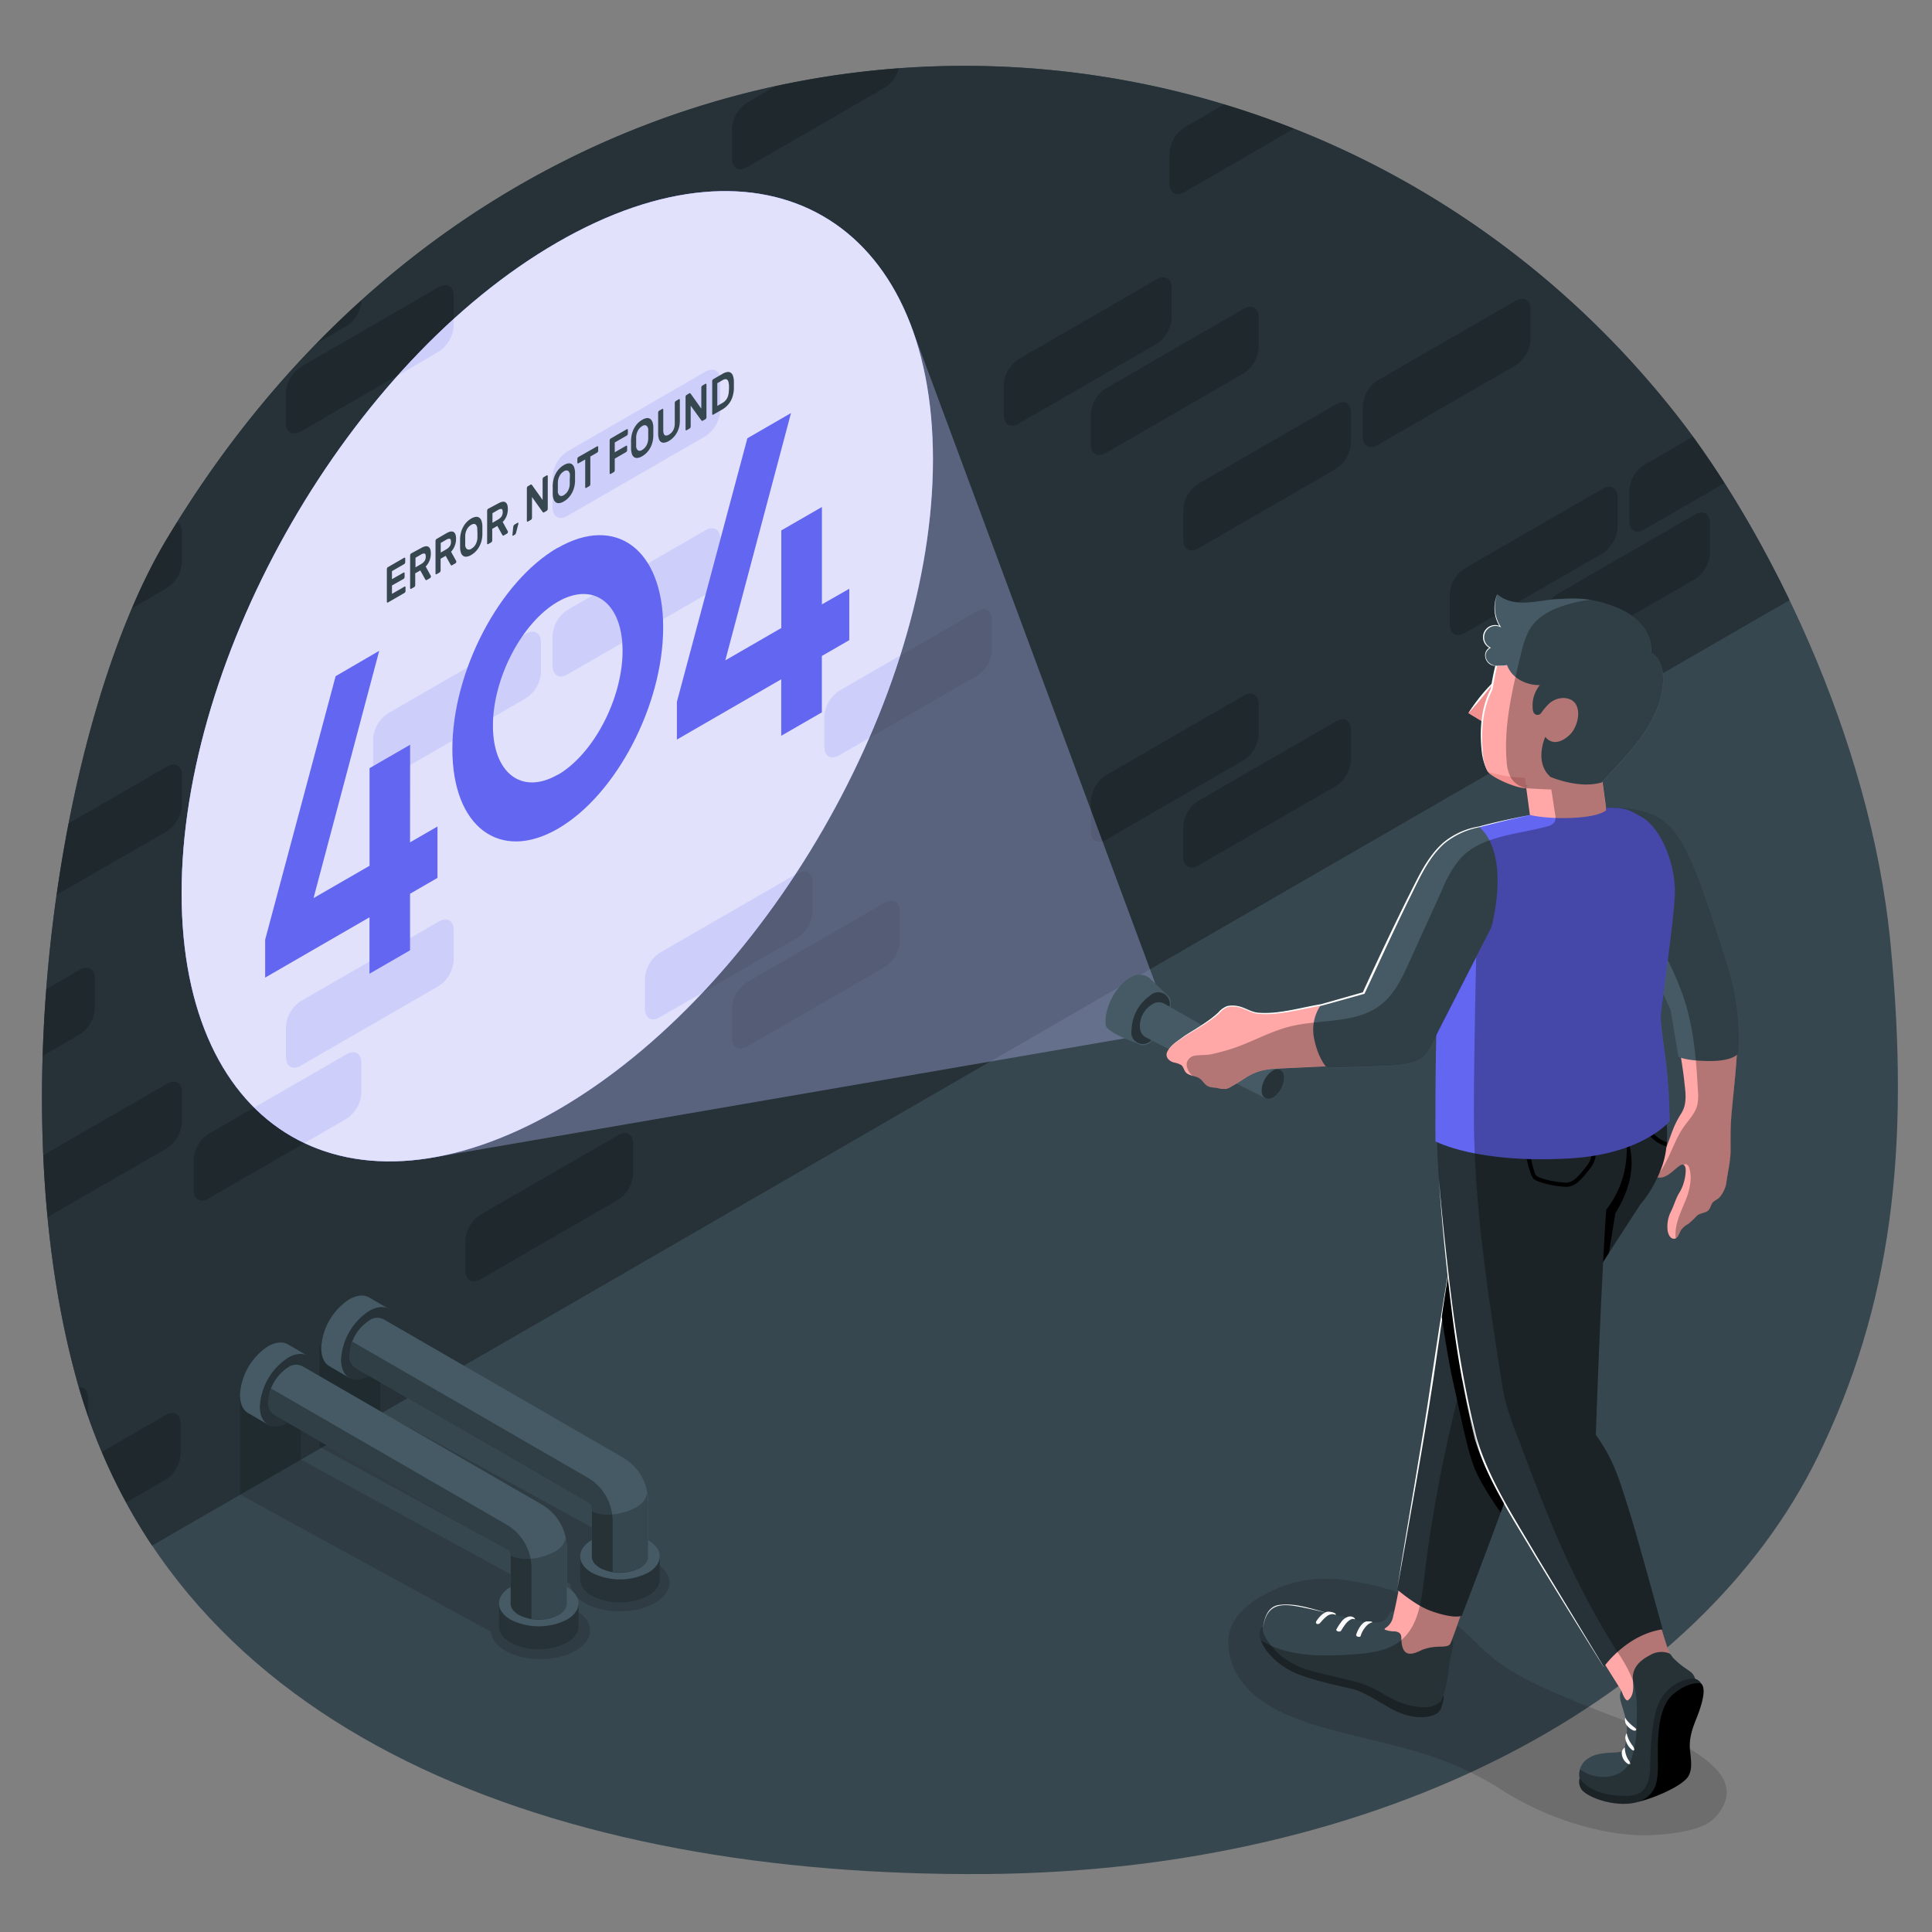 <svg xmlns="http://www.w3.org/2000/svg" viewBox="0 0 500 500"><rect x="0" y="0" width="500" height="500" fill="#808080" stroke="none"/><g id="freepik--Floor--inject-30"><g id="freepik--Background--inject-30"><path d="M489.26,244.17c-5.18-53.7-32.15-107.27-55.42-136.86C335.23-18.09,137.31-17.85,43.05,139.66,16.46,184.08-.23,282.85,19.52,355.9,44.79,449.4,144.37,485.81,255.11,485c103.47-.8,184.83-45.79,215.29-107.94C489.46,338.13,494.44,297.87,489.26,244.17Z" style="fill:#37474f"></path><path d="M43.05,139.66C16.46,184.08-.23,282.85,19.52,355.9A148.64,148.64,0,0,0,39.35,400h0l110-63.47L243,282.39h0L463.12,155.32h0c-9.16-19-19.54-35.62-29.28-48C335.23-18.09,137.31-17.85,43.05,139.66Z" style="fill:#263238"></path><g style="opacity:0.2"><path d="M43.22,215.1a8.53,8.53,0,0,0,3.86-6.68v-7.8c0-2.46-1.73-3.46-3.86-2.23L17.75,213.1c-1.17,6-2.21,12.21-3.11,18.5Z"></path><path d="M34.14,157.43l9.08-5.25a8.53,8.53,0,0,0,3.86-6.68v-7.8a2.6,2.6,0,0,0-1.27-2.55q-1.39,2.23-2.76,4.51A144.12,144.12,0,0,0,34.14,157.43Z"></path><path d="M82,88.82l7.7-4.45a8.51,8.51,0,0,0,3.85-6.66Q87.63,83,82,88.82Z"></path><path d="M47.08,290.49v-7.8c0-2.46-1.73-3.46-3.86-2.23l-32,18.5Q11.54,307,12.3,315l30.92-17.85A8.53,8.53,0,0,0,47.08,290.49Z"></path><path d="M140,174v-7.8c0-2.46-1.73-3.46-3.86-2.23l-35.7,20.61a8.52,8.52,0,0,0-3.85,6.68v7.8c0,2.46,1.72,3.46,3.85,2.23l35.7-20.61A8.53,8.53,0,0,0,140,174Z"></path><path d="M20.43,359.05c.76,2.57,1.56,5.11,2.43,7.6v-4.88C22.86,359.9,21.85,358.88,20.43,359.05Z"></path><path d="M20.68,267.68A8.52,8.52,0,0,0,24.53,261v-7.8c0-2.46-1.72-3.46-3.85-2.23L12,256q-.68,8.58-.93,17.25Z"></path><path d="M146.86,133.52l35.69-20.61a8.53,8.53,0,0,0,3.86-6.68V98.42c0-2.45-1.73-3.45-3.86-2.22l-35.69,20.61a8.53,8.53,0,0,0-3.86,6.68v7.8C143,133.75,144.73,134.75,146.86,133.52Z"></path><path d="M170.75,263.28l35.7-20.61A8.51,8.51,0,0,0,210.3,236v-7.81c0-2.46-1.72-3.45-3.85-2.22l-35.7,20.61a8.51,8.51,0,0,0-3.85,6.67v7.81C166.9,263.52,168.62,264.51,170.75,263.28Z"></path><path d="M77.87,111.65,113.56,91a8.53,8.53,0,0,0,3.86-6.68v-7.8c0-2.46-1.73-3.46-3.86-2.23L77.87,94.94A8.53,8.53,0,0,0,74,101.62v7.8C74,111.88,75.74,112.88,77.87,111.65Z"></path><path d="M143,172.32c0,2.46,1.73,3.46,3.86,2.23l35.69-20.61a8.53,8.53,0,0,0,3.86-6.68v-7.8c0-2.46-1.73-3.46-3.86-2.23l-35.69,20.61a8.53,8.53,0,0,0-3.86,6.68Z"></path><path d="M89.67,272.84,54,293.45a8.53,8.53,0,0,0-3.86,6.68v7.8c0,2.46,1.73,3.46,3.86,2.23l35.7-20.61a8.52,8.52,0,0,0,3.85-6.68v-7.8C93.52,272.61,91.8,271.61,89.67,272.84Z"></path><path d="M232.6,17.67a230.39,230.39,0,0,0-31.85,4.61l-7.45,4.3a8.53,8.53,0,0,0-3.86,6.68v7.81c0,2.46,1.73,3.45,3.86,2.22L229,22.68A8.56,8.56,0,0,0,232.6,17.67Z"></path><path d="M117.42,248.5v-7.8c0-2.46-1.73-3.46-3.86-2.23L77.87,259.08A8.53,8.53,0,0,0,74,265.76v7.8c0,2.46,1.73,3.46,3.86,2.23l35.69-20.61A8.53,8.53,0,0,0,117.42,248.5Z"></path><path d="M163.86,303.8V296c0-2.46-1.72-3.46-3.85-2.23l-35.7,20.61a8.53,8.53,0,0,0-3.86,6.68v7.8c0,2.46,1.73,3.46,3.86,2.23L160,310.48A8.52,8.52,0,0,0,163.86,303.8Z"></path><path d="M286.18,217.35l35.7-20.61a8.53,8.53,0,0,0,3.86-6.68v-7.8c0-2.46-1.73-3.46-3.86-2.23l-35.7,20.61a8.52,8.52,0,0,0-3.85,6.68v7.8C282.33,217.58,284.05,218.58,286.18,217.35Z"></path><path d="M310.08,224l35.7-20.61a8.52,8.52,0,0,0,3.85-6.68v-7.8c0-2.46-1.72-3.46-3.85-2.23l-35.7,20.61a8.53,8.53,0,0,0-3.86,6.68v7.8C306.22,224.24,308,225.24,310.08,224Z"></path><path d="M282.33,107.2V115c0,2.46,1.72,3.46,3.85,2.23l35.7-20.61a8.53,8.53,0,0,0,3.86-6.68v-7.8c0-2.46-1.73-3.46-3.86-2.23l-35.7,20.61A8.52,8.52,0,0,0,282.33,107.2Z"></path><path d="M306.54,33a8.53,8.53,0,0,0-3.86,6.68v7.81c0,2.45,1.73,3.45,3.86,2.22L334.89,33.3Q326,29.78,316.82,27Z"></path><path d="M299.33,72.31,263.64,92.92a8.53,8.53,0,0,0-3.86,6.68v7.8c0,2.46,1.73,3.46,3.86,2.23L299.33,89a8.53,8.53,0,0,0,3.86-6.68v-7.8C303.19,72.08,301.46,71.08,299.33,72.31Z"></path><path d="M349.63,106.85c0-2.46-1.72-3.46-3.85-2.23l-35.7,20.61a8.53,8.53,0,0,0-3.86,6.68v7.8c0,2.46,1.73,3.46,3.86,2.23l35.7-20.61a8.52,8.52,0,0,0,3.85-6.68Z"></path><path d="M438.66,133.16,403,153.76a8.53,8.53,0,0,0-3.86,6.68v7.81c0,2.46,1.72,3.45,3.85,2.22l35.7-20.61a8.53,8.53,0,0,0,3.86-6.68v-7.8C442.52,132.92,440.79,131.93,438.66,133.16Z"></path><path d="M438.15,113l-12.64,7.32a8.53,8.53,0,0,0-3.86,6.68v7.8c0,2.46,1.73,3.46,3.86,2.23l20.8-12Q442.22,118.6,438.15,113Z"></path><path d="M256.75,168.19v-7.8c0-2.46-1.73-3.46-3.86-2.23l-35.7,20.61a8.54,8.54,0,0,0-3.85,6.68v7.8c0,2.46,1.73,3.46,3.85,2.23l35.7-20.61A8.53,8.53,0,0,0,256.75,168.19Z"></path><path d="M392.22,77.85l-35.7,20.61a8.52,8.52,0,0,0-3.85,6.68v7.8c0,2.46,1.72,3.46,3.85,2.23l35.7-20.61a8.53,8.53,0,0,0,3.86-6.68v-7.8C396.08,77.62,394.35,76.62,392.22,77.85Z"></path><path d="M229,233.57,193.3,254.18a8.53,8.53,0,0,0-3.86,6.68v7.8c0,2.46,1.73,3.46,3.86,2.23L229,250.28a8.53,8.53,0,0,0,3.86-6.68v-7.8C232.85,233.34,231.12,232.34,229,233.57Z"></path><path d="M42.9,382.92a8.52,8.52,0,0,0,3.85-6.68v-7.8c0-2.46-1.72-3.46-3.85-2.23l-16.53,9.54a144.62,144.62,0,0,0,6.29,13.08Z"></path><path d="M375.21,153.78v7.8c0,2.46,1.73,3.46,3.86,2.23l35.69-20.61a8.53,8.53,0,0,0,3.86-6.68v-7.8c0-2.46-1.73-3.46-3.86-2.23L379.07,147.1A8.53,8.53,0,0,0,375.21,153.78Z"></path></g></g></g><g id="freepik--Shadows--inject-30"><path id="freepik--Shadow--inject-30" d="M169.49,404.33a12.86,12.86,0,0,0-1.23-.62l.15-.09-70-38.3V339.55l-15.76,9.09v25.77l64.94,35.53c.14,1.78,1.38,3.55,3.74,4.91,5,2.9,13.13,2.9,18.15,0,2.52-1.44,3.77-3.36,3.77-5.27S172,405.77,169.49,404.33Z" style="opacity:0.15"></path><path id="freepik--shadow--inject-30" d="M148.94,416.73a12,12,0,0,0-1.24-.62l.15-.09-70-38.3V352L62.11,361v25.77l64.94,35.53c.14,1.78,1.37,3.55,3.74,4.91,5,2.9,13.13,2.9,18.15,0,2.52-1.45,3.77-3.36,3.77-5.27S151.46,418.17,148.94,416.73Z" style="opacity:0.15"></path><path id="freepik--shadow--inject-30" d="M387.18,462.28a86.45,86.45,0,0,0-22.32-9.46c-10.06-2.88-22-5-30.52-8.49-11.12-4.53-16.1-11.24-16.43-18.68-.19-4.21,1.6-9.18,10.58-13.63a33.61,33.61,0,0,1,8.3-2.87,35.11,35.11,0,0,1,12.18-.09c18.12,2.68,26.67,9.66,33.64,16.63s14.71,10.47,28.5,16c5.9,2.35,12.18,4.58,17.79,7l.13.06a69.08,69.08,0,0,1,8.21,3.77c3.66,2.3,6.95,4.75,8.58,7.61s1.51,6.18-1.51,9.71a9.44,9.44,0,0,1-3.72,2.7,26.62,26.62,0,0,1-5.69,1.58,52.36,52.36,0,0,1-11.62.79,55.27,55.27,0,0,1-9.16-1.25A77.88,77.88,0,0,1,387.18,462.28Z" style="opacity:0.15"></path></g><g id="freepik--Pipelines--inject-30"><g id="freepik--Pipes--inject-30"><g id="freepik--Drain--inject-30"><path d="M95.56,335.79l5.14,3L90.4,356.58l-5.14-3h0c-1.32-.76-2.13-2.39-2.13-4.71a16.09,16.09,0,0,1,7.27-12.61C92.42,335.13,94.24,335,95.56,335.79Z" style="fill:#455a64"></path><path d="M88.27,351.87a16.1,16.1,0,0,1,7.28-12.61c4-2.32,7.28-.44,7.28,4.2a16.1,16.1,0,0,1-7.28,12.61C91.53,358.39,88.27,356.51,88.27,351.87Z" style="fill:#263238"></path><g style="opacity:0.3"><path d="M90.4,350.64a11.38,11.38,0,0,1,5.15-8.92c2.84-1.64,5.15-.31,5.15,3a11.38,11.38,0,0,1-5.15,8.92C92.71,355.25,90.4,353.92,90.4,350.64Z"></path></g><g style="opacity:0.3"><path d="M97.06,342.59a11.38,11.38,0,0,1-5.15,8.92,5.87,5.87,0,0,1-1.31.54,5.1,5.1,0,0,1-.2-1.41,11.38,11.38,0,0,1,5.15-8.92,5.75,5.75,0,0,1,1.32-.54A5.53,5.53,0,0,1,97.06,342.59Z"></path></g><path d="M91.91,354l60.33,34.87a1.83,1.83,0,0,1,.92,1.58v20.64h14.56V393.16h0v-4.65a13.05,13.05,0,0,0-6.53-11.31l-62-35.83a3.61,3.61,0,0,0-3.64.35,11.38,11.38,0,0,0-5.15,8.92A3.6,3.6,0,0,0,91.92,354Z" style="fill:#455a64"></path><path d="M167.72,389.2a12.76,12.76,0,0,0-.37-3c.05.39.21,3.17-5.14,4.95-5.78,1.92-9.05,0-9.05,0v19.95h14.56V393.85h0Z" style="fill:#37474f"></path><g style="opacity:0.3"><path d="M91.91,354l60.33,34.87a1.83,1.83,0,0,1,.92,1.58v20.64h5.4V395.68h0v-2A13.08,13.08,0,0,0,152,382.36L91.19,347.21a9.69,9.69,0,0,0-.79,3.43A3.6,3.6,0,0,0,91.92,354Z"></path></g><path d="M170.74,402.79v5.95c0,1.53-1,3.07-3,4.23a16.1,16.1,0,0,1-14.59,0c-2-1.16-3-2.7-3-4.22v-6h3.07a2.92,2.92,0,0,0,1,2.1l.25.24a6.6,6.6,0,0,0,.89.64,11.36,11.36,0,0,0,10.31,0,6,6,0,0,0,.89-.64l.25-.24a2.93,2.93,0,0,0,1-2.1Z" style="fill:#263238"></path><path d="M170.74,402.79c0,1.52-1,3.06-3,4.22a16.16,16.16,0,0,1-14.59,0c-2-1.16-3-2.7-3-4.22s1-3.05,3-4.21c0,0,0,0,0,0v4.24h0a2.92,2.92,0,0,0,1,2.1l.25.24a6.6,6.6,0,0,0,.89.64,11.36,11.36,0,0,0,10.31,0,6,6,0,0,0,.89-.64l.25-.24a2.93,2.93,0,0,0,1-2.1v-4.21C169.74,399.74,170.74,401.27,170.74,402.79Z" style="fill:#455a64"></path></g><g id="freepik--drain--inject-30"><path d="M74.54,347.93l5.14,3L69.39,368.72l-5.15-3h0c-1.32-.76-2.13-2.39-2.13-4.71a16.1,16.1,0,0,1,7.28-12.61C71.4,347.27,73.23,347.16,74.54,347.93Z" style="fill:#455a64"></path><path d="M67.25,364a16.1,16.1,0,0,1,7.28-12.61c4-2.32,7.28-.44,7.28,4.2a16.1,16.1,0,0,1-7.28,12.61C70.51,370.53,67.25,368.65,67.25,364Z" style="fill:#263238"></path><g style="opacity:0.3"><path d="M69.39,362.78a11.39,11.39,0,0,1,5.14-8.92c2.85-1.64,5.15-.31,5.15,3a11.36,11.36,0,0,1-5.15,8.92C71.69,367.39,69.39,366.06,69.39,362.78Z"></path></g><g style="opacity:0.3"><path d="M76,354.73a11.36,11.36,0,0,1-5.15,8.92,5.68,5.68,0,0,1-1.31.54,5.53,5.53,0,0,1-.19-1.41,11.39,11.39,0,0,1,5.14-8.92,5.93,5.93,0,0,1,1.32-.54A5.53,5.53,0,0,1,76,354.73Z"></path></g><path d="M70.9,366.12,131.23,401a1.84,1.84,0,0,1,.91,1.58v19.95H146.7V405.3h0v-4.65a13.06,13.06,0,0,0-6.53-11.31l-62-35.83a3.63,3.63,0,0,0-3.65.35,11.39,11.39,0,0,0-5.14,8.92,3.62,3.62,0,0,0,1.51,3.33Z" style="fill:#455a64"></path><path d="M146.7,400.65a12.76,12.76,0,0,0-.37-3c.06.4.21,3.17-5.14,4.95-5.78,1.92-9.05,0-9.05,0v19.95H146.7V405.3h0Z" style="fill:#37474f"></path><g style="opacity:0.3"><path d="M70.9,366.12,131.23,401a1.84,1.84,0,0,1,.91,1.58v19.95h5.4v-14.7h0v-2A13.05,13.05,0,0,0,131,394.51L70.18,359.35a9.47,9.47,0,0,0-.79,3.43,3.62,3.62,0,0,0,1.51,3.33Z"></path></g><path d="M149.73,414.93v5.95c0,1.53-1,3.07-3,4.23a16.12,16.12,0,0,1-14.6,0c-2-1.16-3-2.7-3-4.22v-6h3.07a2.89,2.89,0,0,0,1,2.1,2.72,2.72,0,0,0,.24.24,5.83,5.83,0,0,0,.89.64,11.38,11.38,0,0,0,10.32,0,6.37,6.37,0,0,0,.89-.64c.09-.08.16-.16.24-.24a3,3,0,0,0,1-2.1Z" style="fill:#263238"></path><path d="M149.73,414.93c0,1.52-1,3.06-3,4.22a16.18,16.18,0,0,1-14.6,0c-2-1.16-3-2.7-3-4.22s1-3.05,3-4.21c0,0,0,0,0,0v4.24h0a2.89,2.89,0,0,0,1,2.1,2.72,2.72,0,0,0,.24.24,5.83,5.83,0,0,0,.89.64,11.38,11.38,0,0,0,10.32,0,6.37,6.37,0,0,0,.89-.64c.09-.08.16-.16.24-.24a3,3,0,0,0,1-2.1v-4.21C148.72,411.88,149.73,413.41,149.73,414.93Z" style="fill:#455a64"></path></g></g></g><g id="freepik--Light--inject-30"><g id="freepik--light--inject-30"><g id="freepik--Wall--inject-30"><path d="M241.45,118.88c0-31-10.89-52.79-28.48-62.95s-41.9-8.69-68.76,6.82C90.51,93.75,47,169.15,47,231.16c0,31,10.89,52.79,28.48,62.94s41.9,8.69,68.76-6.81C197.92,256.29,241.45,180.89,241.45,118.88Z" style="fill:#6366F1"></path><path d="M241.45,118.88c0-31-10.89-52.79-28.48-62.95s-41.9-8.69-68.76,6.82C90.51,93.75,47,169.15,47,231.16c0,31,10.89,52.79,28.48,62.94s41.9,8.69,68.76-6.81C197.92,256.29,241.45,180.89,241.45,118.88Z" style="fill:#fff;opacity:0.95"></path><g style="opacity:0.2"><path d="M89.67,272.84l-23.91,13.8a46.82,46.82,0,0,0,9.7,7.46c1.08.63,2.18,1.21,3.31,1.74l10.9-6.29a8.52,8.52,0,0,0,3.85-6.68v-7.8C93.52,272.61,91.8,271.61,89.67,272.84Z" style="fill:#6366F1"></path><path d="M143,131.29c0,2.46,1.73,3.46,3.86,2.23l35.69-20.61a8.53,8.53,0,0,0,3.86-6.68V98.42c0-2.45-1.73-3.45-3.86-2.22l-35.69,20.61a8.53,8.53,0,0,0-3.86,6.68Z" style="fill:#6366F1"></path><path d="M182.55,137.23l-35.69,20.61a8.53,8.53,0,0,0-3.86,6.68v7.8c0,2.46,1.73,3.46,3.86,2.23l35.69-20.61a8.53,8.53,0,0,0,3.86-6.68v-7.8C186.41,137,184.68,136,182.55,137.23Z" style="fill:#6366F1"></path><path d="M117.42,84.36V82.54A199.88,199.88,0,0,0,103,97.16L113.56,91A8.53,8.53,0,0,0,117.42,84.36Z" style="fill:#6366F1"></path><path d="M205.8,226.34l-35.05,20.24a8.51,8.51,0,0,0-3.85,6.67v7.81c0,2.46,1.72,3.45,3.85,2.22l11-6.36A223.27,223.27,0,0,0,205.8,226.34Z" style="fill:#6366F1"></path><path d="M217.19,178.77a8.54,8.54,0,0,0-3.85,6.68v7.8c0,2.46,1.73,3.46,3.85,2.23l7.75-4.47a220.46,220.46,0,0,0,8-21.35Z" style="fill:#6366F1"></path><path d="M117.42,248.5v-7.8c0-2.46-1.73-3.46-3.86-2.23L77.87,259.08A8.53,8.53,0,0,0,74,265.76v7.8c0,2.46,1.73,3.46,3.86,2.23l35.69-20.61A8.53,8.53,0,0,0,117.42,248.5Z" style="fill:#6366F1"></path><path d="M136.11,164l-35.7,20.61a8.52,8.52,0,0,0-3.85,6.68v7.8c0,2.46,1.72,3.46,3.85,2.23l35.7-20.61A8.53,8.53,0,0,0,140,174v-7.8C140,163.77,138.24,162.77,136.11,164Z" style="fill:#6366F1"></path></g></g><g id="freepik--light--inject-30"><path d="M303.46,266.59l-192,33.08h0c-13.66,2.25-25.92.25-36-5.56C57.87,283.94,47,262.16,47,231.16c0-62,43.54-137.41,97.24-168.42,26.85-15.5,51.16-17,68.75-6.81,10.06,5.81,17.92,15.42,22.81,28.38h0Z" style="fill:#6366F1;opacity:0.2"></path><path d="M303.46,266.59l-192,33.08h0c-13.66,2.25-25.92.25-36-5.56C57.87,283.94,47,262.16,47,231.16c0-62,43.54-137.41,97.24-168.42,26.85-15.5,51.16-17,68.75-6.81,10.06,5.81,17.92,15.42,22.81,28.38h0Z" style="fill:#fff;opacity:0.2"></path></g></g></g><g id="freepik--Character--inject-30"><g id="freepik--character--inject-30"><g id="freepik--Arm--inject-30"><path id="freepik--arm--inject-30" d="M432.88,261.2l-9.75-23.11c-4.66-11.91-2.91-28-2.91-28,5.61-.1,10.87,1.8,14.51,8.39s10.82,30,12.46,35.09a47.12,47.12,0,0,1,2.4,13.56c.32,5.88-1.18,16.7-1.57,22.55-.18,2.71-.15,5.31-.14,8s-.72,5.6-1.1,8.43a7.72,7.72,0,0,1-1.66,3.64c-.54.67-1.4.89-1.91,1.52s-.5,1.56-1.28,2.14-2,.55-2.73,1.19a25.29,25.29,0,0,1-2.24,2.14,5.22,5.22,0,0,0-1.93,1.65c-.43.69-.71,2.11-1.7,2.19s-1.48-.93-1.7-1.83a8.49,8.49,0,0,1,.82-5.23c.84-1.68,1.28-3.53,2.32-5.1a12,12,0,0,0,1.47-5.05c.13-1.19-.24-2.61-1.57-1.68-1.57,1.09-3.08,3.06-5.2,3.09-1.47,0-1.75-1.09-1.1-2.18a42.58,42.58,0,0,0,2.83-5.6c.82-2,1.43-4,2.31-5.95a25,25,0,0,1,1.63-2.95c1.65-2.65,1-5.73.71-8.65C435.43,275.4,433.77,266.37,432.88,261.2Z" style="fill:#ffa8a7"></path><path d="M419.27,209.17c7.91.59,12.33,2.21,16.55,10s9.85,26.57,11.08,30.44a59.42,59.42,0,0,1,3,14.44,58.6,58.6,0,0,1,.06,8.47s-1.07,2.07-7.4,2.07-8.2-1.11-8.2-1.11l-2-12.08-13-28.68Z" style="fill:#455a64"></path></g><g id="freepik--Bottom--inject-30"><path d="M327,421.14c-.64-.28-1.17,1.34-1,2.24.46,2.61,3,6.07,7.42,8.68s14.26,4.38,17.14,5.19,7.33,3.85,10,5.22c4.9,2.5,8.9,2.21,11.12,1.1a3.35,3.35,0,0,0,1.5-2.21c.58-2,.54-2.43.32-2.49Z" style="fill:#263238"></path><path d="M374.77,433a25.37,25.37,0,0,1-1.83,7.23,5.66,5.66,0,0,1-4.35,1.58c-3.72,0-7-1.31-10.42-3.31a28.65,28.65,0,0,0-7.06-3.2c-3-.79-9.69-2.23-12.65-3.14a21.14,21.14,0,0,1-7.53-4.14c-1.65-1.53-4-4.49-4.12-6.21.5-3.74,1.54-5.72,4-6.26s5.71.17,10.06,1.22c1.3.32,2.92.76,3.63.91,2.66.54,5.12,1.13,7.11,1.63a11.66,11.66,0,0,0,5.14.51,3.37,3.37,0,0,0,2.08-1c.7-.77,1.11-2.09,1.93-1.91,0,0,13.73,7.17,14.87,7.67C376.9,425.09,375.39,426.74,374.77,433Z" style="fill:#37474f"></path><path d="M326.81,421.77c.22-2.6,1.13-6,4.19-6.41,4.58-.62,9.06,1.25,13.46,2.28l-5.34-1.23c-6.16-1.29-11.38-2.73-12.31,5.36Z" style="fill:#fff"></path><path d="M343.38,417.14a4.12,4.12,0,0,0-1.49.92,8.23,8.23,0,0,0-1.21,1.48c-.43.68.43,1.12,1.07.38a9.89,9.89,0,0,1,1.69-1.68,2.46,2.46,0,0,1,1.55-.49l.76.16C345.74,417.3,344.06,417,343.38,417.14Z" style="fill:#fafafa"></path><path d="M350.18,418.49a1.86,1.86,0,0,0-1.5,0,3.52,3.52,0,0,0-1.52,1.2,14.25,14.25,0,0,0-1.3,2c-.21.46.92.81,1.21.33a21.29,21.29,0,0,1,1.22-1.81c.23-.29,1.22-1.36,2-1.23l.36.09c.06-.16-.13-.35-.27-.44Z" style="fill:#fafafa"></path><path d="M354.07,419.62a1.56,1.56,0,0,0-1,.22,4.41,4.41,0,0,0-1,1A8.26,8.26,0,0,0,351,423c-.21.61,1,.81,1.13.41a6.38,6.38,0,0,1,1.73-2.85,3,3,0,0,1,1.29-.7c0-.12-.15-.19-.27-.21S354.25,419.62,354.07,419.62Z" style="fill:#fafafa"></path><path d="M381,409.26s-4.31,13.09-5.63,16.07c-.42,1-2.41.75-3.51.86A12,12,0,0,0,368,427c-3.22,1.64-5.25,1.61-5.34-3.12,0-1-.46-1.52-1.64-1.68a7,7,0,0,1-2.64-.46c-.1-.12,0-.3.17-.4a4.42,4.42,0,0,0,2-3.07c1.34-5.6,2-10.43,3.51-17.31Z" style="fill:#ffa8a7"></path><path d="M391.42,279.78s-6.59,7.89-10.57,22.66a339.67,339.67,0,0,0-8.22,41.7c-.95,6.29-1.65,10.77-3.36,22.22-1.42,9.53-7.68,45-7.68,45s4.59,4,8.45,5.44c3.6,1.36,6.93,1.9,8.25,1.36,0,0,4.43-11.38,9.91-26.28a141.13,141.13,0,0,0,6.31-21c.72-3.69.55-10.25.48-13.56l29.46-45.5a31.3,31.3,0,0,0,5.5-9.5c3.87-9.72-1.07-23.74-1.07-23.74Z" style="fill:#263238"></path><path d="M380.85,302.44c-4.7,17.56-7.25,36.38-9.88,54.38-2.7,17.66-6.25,36.88-9.38,54.53,2.76-17.74,6.31-36.9,8.88-54.6,2.78-18,5.3-36.83,10.38-54.31Z" style="fill:#fff"></path><path d="M420.41,292.56H384.23a77,77,0,0,0-3.38,9.88,318.14,318.14,0,0,0-7.72,38.4c.88,5.92,1.87,12,2.8,16.18,2.43,11,3.94,18.84,5.87,23.39s6.54,11,6.56,11a141.28,141.28,0,0,0,6.15-20.6c.72-3.69.55-10.25.48-13.56l21.4-33L418.05,314C423.52,305.08,422.91,298.4,420.41,292.56Z"></path><path d="M433.06,429.88c-1.86-3-2.87-8.69-6.95-20.32l-15.91,13,9.43,15a13.46,13.46,0,0,1,.68,2.37C422.34,442.88,433.06,429.88,433.06,429.88Z" style="fill:#ffa8a7"></path><path d="M438.67,436.22c0-.17.07-1.57,0-1.74-.4-1.51-1.33-1.93-2.53-2.77a19.38,19.38,0,0,1-3.3-2.82c-.4-.56-.48-.85-1.1-1.1a5.83,5.83,0,0,0-4.86.64c-3.44,1.8-4.49,4-4.29,6.34.15,1.79.3,4.18-1.29,5.25-.66.45-1.7-2.42-1.7-2.42-1,1.63.4,3.9,1.11,7.22a13.8,13.8,0,0,1,.1,5.58c-.35,2.91-.75,2.9-2.3,3.1-1.33.18-5.11-.07-7.41,1.53a4.87,4.87,0,0,0-2.32,5.16c.41,1.12,3.86,6.55,16.44,4.52,3.65-.59,11.32-6.33,11.21-6.86a7,7,0,0,1,0-1.65c0-1.29.09-2.58.15-3.86a18.77,18.77,0,0,1,.22-3.68,19.22,19.22,0,0,0,.46-3c.24-2.59.49-5.17.73-7.75C438.12,437.12,438.77,437,438.67,436.22Z" style="fill:#37474f"></path><path d="M440.26,435.71c1.24,1.2.48,4.69-1.18,8.87-.74,1.85-2.11,5.05-1.71,8.44s.47,5-.4,6.59c-1.37,2.49-8.69,5.68-13,6.68a23.79,23.79,0,0,0,4.38-12.46c.44-7.49,1-12.32,4.44-15.65C437.12,434,440.26,435.71,440.26,435.71Z"></path><path d="M408.81,460.19s2.52,4.73,12.26,4.57c3.84-.06,5.89-1.93,6-7.75.12-7,.68-14.12,2.95-17.6s5.89-5.18,8.7-4.93a2.72,2.72,0,0,1,1.56,1.23s-2.81-.92-7.18,2.7c-3.23,2.68-4.1,8.27-4.05,15.21,0,3,.2,6.38-.67,8.65a6.93,6.93,0,0,1-4.65,4.1c-5.3,1.48-12.54-1-14.37-3.2A3.45,3.45,0,0,1,408.81,460.19Z" style="fill:#263238"></path><path d="M420.51,452.23a2,2,0,0,0-.79,1.16,3.33,3.33,0,0,0,1.53,3.05c.59.37,1.1.24.17-1A6.1,6.1,0,0,1,420.51,452.23Z" style="fill:#fafafa"></path><path d="M421,448.59s-.31.2-.38,1.18a4.74,4.74,0,0,0,1.79,3.13c1,.5.47-.68,0-1.26A7.57,7.57,0,0,1,421,448.59Z" style="fill:#fafafa"></path><path d="M420.69,444.58s-.34.09,0,1.43a4.26,4.26,0,0,0,2.12,1.87c.66.08,1-.25.17-.84C422.36,446.58,420.81,445.23,420.69,444.58Z" style="fill:#fafafa"></path><path d="M414.27,279.78c1.72,1.76,6,7.67,6.7,16.76a25.11,25.11,0,0,1-5.29,16.56c-1.38,20.16-2.69,58.22-2.69,58.22,4.68,6.61,5.87,10.85,8.95,20.68,1.87,6,8.35,29.66,8.35,29.66-9.48,1.43-15.24,9.76-15.24,9.76s-13.14-21.17-21.88-35.9c-6.4-10.78-8.6-15.42-10.74-21.53-2-5.62-3.4-12.42-5.32-25.54s-3.8-30.39-4.74-43.31-.4-26.41-.4-26.41Z" style="fill:#263238"></path><path d="M415.05,431.42c-4.53-7.17-13.48-21.62-17.87-28.87-5.75-9.73-12.16-19.27-15.5-30.18a282.81,282.81,0,0,1-6-33.43c-1.41-11.23-2.53-22.5-3.28-33.8q.69,8.46,1.63,16.9c1.79,16.86,4,33.76,8.16,50.2,3.26,10.85,9.62,20.43,15.3,30.14l17.59,29Z" style="fill:#fff"></path><path d="M431.36,295.58a7.9,7.9,0,0,1-3.87-2.75,10.89,10.89,0,0,1-1-2.85,29.23,29.23,0,0,0-1.63-4.84l-1,.44a29.34,29.34,0,0,1,1.56,4.68,11.65,11.65,0,0,0,1.13,3.15,8.91,8.91,0,0,0,4.71,3.26C431.3,296.31,431.34,296,431.36,295.58Z"></path><path d="M405.47,307.13a3.36,3.36,0,0,0,.7-.07c1.58-.35,2.81-1.41,5.26-4.54,1.86-2.39,1.67-4.1,1.36-6.94-.12-1.05-1.22-6.62-1.28-8.09l-1.05.58c.07,1.51,1.13,6.57,1.24,7.63.32,2.82.46,4.11-1.13,6.14-2.27,2.9-3.35,3.87-4.64,4.16s-6.78-.64-8.26-1.66c-.85-.59-2.27-7.87-3.11-14.29l-1.08.15c.42,3.24,1.92,13.9,3.57,15C398.52,306.25,403.27,307.19,405.47,307.13Z"></path></g><g id="freepik--Top--inject-30"><polygon points="394.9 203.29 396.89 217.87 416.7 216.86 414.56 201.07 394.9 203.29" style="fill:#ffa8a7"></polygon><path d="M387,176c-1.52,1.93-6.18,7.19-7,8.57l4.44,2.69Z" style="fill:#f28f8f"></path><path d="M387,176a83.18,83.18,0,0,1-7,8.57,46.81,46.81,0,0,1,7-8.57Z" style="fill:#fff"></path><path d="M398,161.35c-6.12-.66-10.09,3.68-11.87,16.71-.07.51-.82,1.31-1.39,3.26-2.46,8.36-1.09,16.32.33,18.44,3.55,2.85,7.49,3.92,13.2,3.43,4.35-.37,15.45-1.69,21.09-7.57,6.62-6.91,10-17.34,5.26-22.74C418,165.27,401.4,161.71,398,161.35Z" style="fill:#ffa8a7"></path><path d="M398,161.35c-9.2-.77-10.47,10.47-11.79,17.22-2.51,4.75-2.89,10.46-2.5,15.75a14.4,14.4,0,0,0,1.36,5.44,14.75,14.75,0,0,1-1.61-5.41c-.56-5.36-.21-11.15,2.31-16,1.21-6.78,3-18.21,12.23-17Z" style="fill:#fff"></path><path d="M385.09,199.76c.78,1.17,6.39,4.05,9.91,4.27l-.33-2.74A36.7,36.7,0,0,1,385.09,199.76Z" style="fill:#f28f8f"></path><path d="M396.81,184.18a1.15,1.15,0,0,0,2.05.34,15.32,15.32,0,0,1,2.23-2.59,5.63,5.63,0,0,1,3.79-1.28c5.14.39,3.88,7.16,1.36,9.52-4.13,3.85-6.32.52-6.32.52s-3,6.55,1.35,10.38c0,0,7.46,3.22,13.32,1.4,4.38-4.72,7.31-7.7,10.26-11.76,7-9.62,7-19.14,2.51-21.86.25-3.41-1.59-8.55-8.61-11.51-6.68-2.83-11.15-2.55-16-2.28s-10.77,2.48-15.26-1.27a9.19,9.19,0,0,0,.75,8.37,3,3,0,0,0-2.63,5.47,2.4,2.4,0,0,0-1.09,2.83,2.9,2.9,0,0,0,2.51,1.85,12.38,12.38,0,0,0,3-.19c1.41,3.94,5.86,5.32,8.51,5.16-.07,0-.42.54-.47.61-.15.22-.29.45-.42.68a9,9,0,0,0-.63,1.47,8.32,8.32,0,0,0-.37,3.17A2.84,2.84,0,0,0,396.81,184.18Z" style="fill:#455a64"></path><path d="M387.51,153.79a9.27,9.27,0,0,0,.83,8.32l.17.26-.29-.13a2.94,2.94,0,0,0-2.54,5.3l.18.09-.18.09c-2.51,1.6-.67,4.79,2,4.58a14.92,14.92,0,0,0,2.4-.18,9.75,9.75,0,0,1-3.61.15c-2.22-.49-3-3.56-.89-4.73v.18a3.13,3.13,0,0,1,2.7-5.65l-.11.14a9.09,9.09,0,0,1-.67-8.42Z" style="fill:#fff"></path><path d="M424.77,211.38c5.14,2.88,9.05,12.48,8.67,20.49-.24,5.08-2,18.17-3.54,29.75-.48,3.65,1,9.81,1.64,17.21.5,5.49.57,11.33.57,11.33s-6.89,8.52-25.79,9.63c-24.14,1.43-34.83-4.41-34.83-4.41s-.14-19.66.44-35.24c.86-23.09.91-29.84,4.52-37.71,1.19-2.32,2.44-7.49,6.37-8.52,3.12-.81,10.3-2.53,13.15-3,4.66,1.2,16.76,1.3,19.76-1.25l-.05-.67C420.87,209,421.6,209.61,424.77,211.38Z" style="fill:#6366F1"></path><path d="M295.46,270.46c.79.18,1.85-.23,3-1.24a15.21,15.21,0,0,0,4.47-8.31c.21-1.51,0-2.62-.61-3.18l-4.73-4.53a4.23,4.23,0,0,0-4.72-.4c-4,2.06-7.18,8-6.72,12.48C286.36,267.29,295,270.35,295.46,270.46Z" style="fill:#455a64"></path><path d="M302.68,260.45a3,3,0,0,0-5.08-2.74,11.07,11.07,0,0,0-4.75,8.81,3,3,0,0,0,5.09,2.74A11,11,0,0,0,302.68,260.45Z" style="fill:#263238"></path><path d="M327.48,284.21a2.15,2.15,0,0,0,2.09-.29,6.43,6.43,0,0,0,2.75-5.11,2.14,2.14,0,0,0-.91-1.9l-30.12-17.18a3,3,0,0,0-2.88.06,6.53,6.53,0,0,0-3.38,6.28,3,3,0,0,0,1.54,2.43Z" style="fill:#455a64"></path><path d="M332.32,278.81a2.14,2.14,0,0,0-.91-1.9,2,2,0,0,0-2.08.22,6.35,6.35,0,0,0-2.81,5.21,2,2,0,0,0,1,1.87,2.15,2.15,0,0,0,2.09-.29A6.43,6.43,0,0,0,332.32,278.81Z" style="fill:#263238"></path><g id="freepik--arm--inject-30"><path d="M365.25,274.35c2.72-.91,4.73-4.06,8.63-12.18,4.88-10.1,7.51-12.38,11.09-22.72,3-7.57-1-21.53-2.82-24.44-6.09,2.17-10.34,4.18-14.45,12.72-3.69,7.68-11.08,23.18-14.45,30,0,0-19.61,4.23-24.88,4.58a11.21,11.21,0,0,1-5.94-1.11,7.62,7.62,0,0,0-3.56-.84,4,4,0,0,0-1.43.21,6.82,6.82,0,0,0-2.24,1.74,41.44,41.44,0,0,1-4.13,3c-1.59,1.19-3.46,2-5.07,3.21-1.38,1-2.9,1.87-3.77,3.41a2.16,2.16,0,0,0-.32.82,1.76,1.76,0,0,0,.48,1.4,3,3,0,0,0,1.3.79,6.57,6.57,0,0,1,2,.69c.65.48.7,1.43,1.29,2,.92.87,2.43.74,3.48,1.46.81.56,1.26,1.58,2.13,2a4.28,4.28,0,0,0,1.5.36c.92.09,1.83.37,2.75.37,1.1,0,1.58-.52,2.49-1,3.14-1.75,4.84-3.85,10.39-4.22C333.43,276.36,362.53,275.26,365.25,274.35Z" style="fill:#ffa8a7"></path><path d="M382.74,213.91c-6.63,1.58-10.55,4-14.91,12-4,7.41-15,31.09-15,31.09l-11,3.09a11.32,11.32,0,0,0-1.7,8.87c1.05,5.14,3.33,7.45,3.33,7.45s5.61-.16,15.17-.49,10.25-2.54,12.35-6.7,15-29.26,15-29.26S391.2,221.4,382.74,213.91Z" style="fill:#455a64"></path><path d="M396,211c-4.46.82-8.86,2-13.24,3.1a20.55,20.55,0,0,0-9,4.23c-4.24,3.81-6.49,9.2-9,14.2-4,8.14-7.75,16.38-11.6,24.58l0,.1-.11,0-11,3.06c-5.34.81-11,2.6-16.42,2.1-1.87-.17-3.44-1.38-5.22-1.73a6.54,6.54,0,0,0-2.68,0,5.41,5.41,0,0,0-2.15,1.56c-2.77,2.48-6.08,4.17-9.17,6.14-1.45,1.09-3.17,2-4.1,3.6.91-1.64,2.62-2.56,4-3.67,3.05-2,6.35-3.79,9-6.25a5.58,5.58,0,0,1,2.26-1.64,6.78,6.78,0,0,1,2.8,0c1.83.34,3.34,1.53,5.21,1.7,5.42.45,11-1.34,16.28-2.19l10.94-3.11-.15.13q5.65-12.37,11.67-24.56c2.57-5,4.87-10.43,9.17-14.25a19.21,19.21,0,0,1,9.33-4.21c3.83-1.07,8.86-2.15,13.14-2.9Z" style="fill:#fff"></path></g></g><path id="freepik--shadow--inject-30" d="M378.51,357a372.47,372.47,0,0,0-10,51.93c-.68,5.67-1.54,11.95-5.93,15.59-3.37,2.79-8,3.31-12.38,3.63-8.18.58-17.05.63-23.91-3.65.88,2.43,3.27,5.32,7.12,7.58,4.46,2.61,14.26,4.38,17.15,5.19s7.32,3.84,10,5.22c4.9,2.5,8.9,2.21,11.13,1.1a3.37,3.37,0,0,0,1.49-2.22c.59-2,.54-2.43.32-2.48h0a29.74,29.74,0,0,0,1.3-5.9c.59-6,2-7.75.94-8.39.57-1.44,1.43-3.86,2.29-6.35a2.29,2.29,0,0,0,.28-.08s4.43-11.38,9.92-26.27c.37-1,.72-2,1.06-2.94-3.72-6.37-5.62-10.13-6.84-14.95S379.91,364.59,378.51,357Zm71.35-93a60.49,60.49,0,0,0-2.95-14.45c-1.24-3.87-6.87-22.7-11.09-30.44s-8.64-9.37-16.55-10h0a27.47,27.47,0,0,0-3.59-.15s0,.38,0,.57l-1-7.27c4.3-4.63,7.21-7.6,10.12-11.61,7-9.63,7-19.14,2.51-21.86.26-3.42-1.59-8.55-8.6-11.51a30.36,30.36,0,0,0-7-2.08,36.4,36.4,0,0,0-6.94,1.51c-3.11,1-6.2,2.53-8.18,5.13-1.72,2.28-2.43,5.14-3.1,7.91-2.15,8.89-4.3,17.95-3.59,27.06a10.37,10.37,0,0,0,1.12,4.47A6.13,6.13,0,0,0,395,204s4.31.28,6.47.32c.3,1.84.73,4.6,1,6.44a3.06,3.06,0,0,1-.08,1.85,3,3,0,0,1-2,1.27c-7.82,2.15-16.94,2.34-22.44,8.3a28.7,28.7,0,0,0-4.6,7.8l-8.58,18.89c-1.86,4.11-3.85,8.38-7.4,11.16-6.41,5-15.56,3.66-23.46,5.61-5.73,1.42-10.83,4.61-16.5,6.19-1.3.37-2.6.72-3.92,1s-2.78.15-4.16.36a2.53,2.53,0,0,0-2.21,1.95,3.56,3.56,0,0,0,.27,1.61,3.84,3.84,0,0,0,1.31,1.68,5.46,5.46,0,0,1,1.74.66c.82.56,1.26,1.58,2.13,2a4.06,4.06,0,0,0,1.5.35,23.56,23.56,0,0,0,2.75.37c1.1,0,1.58-.52,2.49-1l.71-.42c2.72-1.65,4.57-3.47,9.69-3.81l1.06-.06c2.32-.12,7.11-.33,12.42-.58.22.27.35.4.35.4s5.61-.15,15.17-.48,10.25-2.55,12.35-6.7l.64-1.26V268c3.07-6,8.53-16.73,10.33-20.24,0,0-.66,29-.59,41.59.13,23.47,3.81,46.75,7.47,69.93.91,5.7,3.33,11.12,5.36,16.55,2.24,6,4.55,12,7,17.9a219.29,219.29,0,0,0,17.22,33.67,35.78,35.78,0,0,1,4,7.23c1.26,3.61,1.19,7.53,1.07,11.34a27.75,27.75,0,0,1-1.35,9.26c-2,5.34-8.95,5.85-13.27,2.7a4.42,4.42,0,0,0-.11,2.28,3.49,3.49,0,0,0,.53,3c1.83,2.24,9.07,4.69,14.37,3.2l.26-.08c4.31-1,11.63-4.18,13-6.67.88-1.59.81-3.2.4-6.59s1-6.59,1.71-8.45c1.67-4.18,2.42-7.66,1.18-8.87a2.73,2.73,0,0,0-1.56-1.23c-.4-1.5-1.33-1.92-2.52-2.76a18.65,18.65,0,0,1-3.31-2.83,3.18,3.18,0,0,0-.76-.92c-.64-1.54-1.26-3.58-2.07-6.25l.26,0S423.81,398,421.94,392c-3.08-9.83-4.27-14.07-8.95-20.68,0,0,.85-24.65,1.9-44.78l9.56-14.77a28.64,28.64,0,0,0,4.52-7.21,1.3,1.3,0,0,0-.08.17,1.74,1.74,0,0,0,.58.07c2.12,0,3.63-2,5.2-3.09a1.07,1.07,0,0,1,1-.24l.11-.07c1.69-.81,1.79,3,1.76,3.81a16.94,16.94,0,0,1-1.38,5.58c-1.18,2.94-2.67,5.9-2.53,9.06a2.37,2.37,0,0,0,.09.65c.7-.35,1-1.49,1.33-2.09a5.4,5.4,0,0,1,1.93-1.65,23.83,23.83,0,0,0,2.24-2.13c.74-.64,1.88-.54,2.74-1.19s.73-1.48,1.27-2.14,1.37-.85,1.92-1.53a7.71,7.71,0,0,0,1.65-3.64c.38-2.83,1.11-5.57,1.1-8.42s0-5.33.15-8c.27-4.23,1.13-11.06,1.47-16.74a1.67,1.67,0,0,0,.41-.46A59.21,59.21,0,0,0,449.86,264Zm-10.62,22.07c-.58,2.15-2.24,3.79-3.51,5.61-2.54,3.64-3.59,8.17-6.24,11.74l0,0h0c.16-.38.33-.77.49-1.18A26.31,26.31,0,0,0,431.34,291a7.47,7.47,0,0,0,.77-.8s-.07-5.84-.57-11.32c-.67-7.41-2.12-13.56-1.64-17.21.57-4.34,1.18-8.9,1.72-13.17h0a77.64,77.64,0,0,1,4,9.37c2.7,7.85,3.37,16.21,3.8,24.44A12.14,12.14,0,0,1,439.24,286.08Z" style="opacity:0.3"></path></g></g><g id="freepik--Number--inject-30"><path d="M106.14,192.74l-10.5,6.06v25.26l-14.5,8.37,17-64L86.86,175,68.62,243.2V253l27-15.6V252l10.5-6.06V231.3l7.1-4.1V213.9l-7.1,4.1Zm38.21-51c-15.07,8.7-27.28,32-27.28,52.12s12.21,29.32,27.28,20.63,27.28-32,27.28-52.13S159.41,133.09,144.35,141.79Zm0,58.74c-9.27,5.35-16.78-.33-16.78-12.68s7.51-26.71,16.78-32.06,16.77.33,16.77,12.69S153.61,195.18,144.35,200.53Zm68.36-44.06V131.21l-10.51,6.06v25.26l-14.49,8.37,17-64-11.29,6.52-18.24,68.22v9.76l27-15.6v14.62l10.51-6.06V169.77l7.1-4.1v-13.3Z" style="fill:#6366F1"></path></g><g id="freepik--Text--inject-30"><g id="freepik--404--inject-30"><path d="M104.69,151.81a.15.15,0,0,1,.18,0c.06,0,.08.1.08.2v.93a.55.55,0,0,1-.08.29.48.48,0,0,1-.18.21l-4.31,2.49a.15.15,0,0,1-.18,0,.25.25,0,0,1-.08-.2v-8.45a.67.67,0,0,1,.08-.29.48.48,0,0,1,.18-.21l4.23-2.44a.15.15,0,0,1,.19,0,.25.25,0,0,1,.07.21v.92a.66.66,0,0,1-.07.3.56.56,0,0,1-.19.21l-3.17,1.83v2.08l3-1.71a.16.16,0,0,1,.19,0,.25.25,0,0,1,.08.2v.93a.67.67,0,0,1-.08.3.44.44,0,0,1-.19.21l-3,1.7v2.17Z" style="fill:#37474f"></path><path d="M109,141.82c.82-.47,1.44-.57,1.87-.31s.63.83.63,1.73a5.06,5.06,0,0,1-.33,1.82,4.88,4.88,0,0,1-1,1.56l1.35,2.45a.27.27,0,0,1,0,.12.53.53,0,0,1-.06.24.52.52,0,0,1-.15.17l-.84.49c-.13.07-.22.09-.29,0a.58.58,0,0,1-.13-.15l-1.28-2.31-1.31.75v3.05a.53.53,0,0,1-.08.29.58.58,0,0,1-.18.22l-.8.45a.14.14,0,0,1-.18,0,.23.23,0,0,1-.08-.21v-8.44a.53.53,0,0,1,.08-.29.51.51,0,0,1,.18-.22Zm-1.47,5,1.42-.82a2.87,2.87,0,0,0,.9-.78,1.94,1.94,0,0,0,.33-1.18c0-.49-.11-.75-.33-.79a1.43,1.43,0,0,0-.9.27l-1.42.82Z" style="fill:#37474f"></path><path d="M115.53,138c.82-.47,1.44-.58,1.86-.32s.64.84.64,1.74a5,5,0,0,1-1.29,3.38l1.35,2.44a.31.31,0,0,1,0,.13.53.53,0,0,1-.06.24.44.44,0,0,1-.16.17l-.83.48c-.13.08-.23.09-.29.05a.48.48,0,0,1-.13-.16l-1.29-2.3-1.3.75v3.05a.67.67,0,0,1-.08.29.48.48,0,0,1-.18.21l-.8.46a.17.17,0,0,1-.18,0,.23.23,0,0,1-.08-.21V140a.56.56,0,0,1,.08-.3.48.48,0,0,1,.18-.21Zm-1.47,5,1.42-.82a2.84,2.84,0,0,0,.89-.78,1.91,1.91,0,0,0,.34-1.19c0-.48-.11-.75-.34-.78a1.46,1.46,0,0,0-.89.26l-1.42.82Z" style="fill:#37474f"></path><path d="M119.07,139.4a7.74,7.74,0,0,1,.21-1.5,6,6,0,0,1,.54-1.43,5.77,5.77,0,0,1,.88-1.27,5.18,5.18,0,0,1,1.25-1,3,3,0,0,1,1.25-.44,1.23,1.23,0,0,1,.88.25,1.61,1.61,0,0,1,.54.81,4.58,4.58,0,0,1,.22,1.26c0,.16,0,.34,0,.54s0,.41,0,.62,0,.42,0,.62,0,.39,0,.56a7.74,7.74,0,0,1-.21,1.5,6.48,6.48,0,0,1-.54,1.43,5.49,5.49,0,0,1-.89,1.27,4.88,4.88,0,0,1-1.25,1,2.93,2.93,0,0,1-1.25.45,1.27,1.27,0,0,1-.88-.24,1.61,1.61,0,0,1-.54-.81,4.67,4.67,0,0,1-.21-1.26c0-.16,0-.34,0-.54s0-.41,0-.62,0-.42,0-.62S119.07,139.57,119.07,139.4Zm4.44-2.5a1.43,1.43,0,0,0-.45-1.19q-.42-.28-1.11.12a2.91,2.91,0,0,0-1.1,1.15,3.72,3.72,0,0,0-.45,1.72c0,.34,0,.71,0,1.12s0,.77,0,1.09a1.4,1.4,0,0,0,.45,1.19A1,1,0,0,0,122,142a2.93,2.93,0,0,0,1.11-1.15,3.81,3.81,0,0,0,.45-1.71c0-.34,0-.71,0-1.12S123.53,137.22,123.51,136.9Z" style="fill:#37474f"></path><path d="M128.92,130.3c.82-.47,1.44-.58,1.87-.32s.64.84.64,1.74a5.1,5.1,0,0,1-.33,1.82,4.76,4.76,0,0,1-1,1.55l1.35,2.45a.28.28,0,0,1,0,.13.53.53,0,0,1-.06.24.36.36,0,0,1-.15.17l-.84.48c-.13.08-.22.09-.29,0a.37.37,0,0,1-.13-.15l-1.28-2.3-1.31.75v3a.65.65,0,0,1-.07.29.56.56,0,0,1-.19.21l-.8.46a.15.15,0,0,1-.18,0,.23.23,0,0,1-.08-.2v-8.45a.67.67,0,0,1,.08-.29.48.48,0,0,1,.18-.21Zm-1.47,5,1.42-.83a2.85,2.85,0,0,0,.9-.77,2,2,0,0,0,.33-1.19c0-.49-.11-.75-.33-.79a1.57,1.57,0,0,0-.9.27l-1.42.82Z" style="fill:#37474f"></path><path d="M140.81,132.59c-.12.07-.2.08-.26,0a.81.81,0,0,1-.13-.11l-2.74-3.85v5.39a.67.67,0,0,1-.08.29.49.49,0,0,1-.19.21l-.79.46a.16.16,0,0,1-.19,0,.25.25,0,0,1-.08-.2v-8.45a.67.67,0,0,1,.08-.29.49.49,0,0,1,.19-.21l.69-.4c.11-.06.19-.07.25,0l.13.11,2.74,3.85V124a.71.71,0,0,1,.08-.3.49.49,0,0,1,.19-.21l.79-.46a.16.16,0,0,1,.19,0,.25.25,0,0,1,.08.2v8.45a.63.63,0,0,1-.08.29.6.6,0,0,1-.19.22Z" style="fill:#37474f"></path><path d="M132.82,136.41a1.23,1.23,0,0,1,.11-.38.66.66,0,0,1,.27-.3l.76-.44a.12.12,0,0,1,.14,0,.18.18,0,0,1,.06.15s0,.06,0,.08l-.58,2.29c0,.09-.07.19-.12.31a.64.64,0,0,1-.26.28l-.4.23a.1.1,0,0,1-.13,0s-.06-.07-.06-.14v0Z" style="fill:#37474f"></path><path d="M143.05,125.56a7.74,7.74,0,0,1,.21-1.5,6.09,6.09,0,0,1,.54-1.44,5.61,5.61,0,0,1,.88-1.26,5,5,0,0,1,1.25-1,2.85,2.85,0,0,1,1.25-.44,1.24,1.24,0,0,1,.88.24,1.69,1.69,0,0,1,.54.82,4.45,4.45,0,0,1,.22,1.26c0,.16,0,.34,0,.54V124c0,.2,0,.39,0,.56a7.74,7.74,0,0,1-.21,1.5,6.48,6.48,0,0,1-.54,1.43,5.82,5.82,0,0,1-.89,1.27,5.11,5.11,0,0,1-1.25,1,2.93,2.93,0,0,1-1.25.45,1.26,1.26,0,0,1-.88-.24,1.6,1.6,0,0,1-.54-.82,4.59,4.59,0,0,1-.21-1.25c0-.17,0-.34,0-.54s0-.41,0-.62,0-.42,0-.63S143,125.73,143.05,125.56Zm4.44-2.5a1.47,1.47,0,0,0-.45-1.2,1.05,1.05,0,0,0-1.11.12,3,3,0,0,0-1.1,1.16,3.85,3.85,0,0,0-.46,1.72c0,.34,0,.71,0,1.11s0,.77,0,1.1a1.41,1.41,0,0,0,.46,1.18,1,1,0,0,0,1.1-.12A3,3,0,0,0,147,127a3.81,3.81,0,0,0,.45-1.71c0-.34,0-.71,0-1.12S147.5,123.38,147.49,123.06Z" style="fill:#37474f"></path><path d="M154.54,115.51a.16.16,0,0,1,.19,0,.23.23,0,0,1,.08.2v.93a.67.67,0,0,1-.08.29.49.49,0,0,1-.19.21l-1.76,1v7.17a.67.67,0,0,1-.08.29.49.49,0,0,1-.19.21l-.79.46a.16.16,0,0,1-.19,0,.22.22,0,0,1-.08-.2v-7.16l-1.76,1a.16.16,0,0,1-.19,0,.25.25,0,0,1-.08-.2v-.93a.67.67,0,0,1,.08-.3.49.49,0,0,1,.19-.21Z" style="fill:#37474f"></path><path d="M162.23,111.07a.15.15,0,0,1,.18,0,.22.22,0,0,1,.08.2v.93a.53.53,0,0,1-.08.29.58.58,0,0,1-.18.22l-3.13,1.8v2.54l2.93-1.69a.15.15,0,0,1,.19,0,.26.26,0,0,1,.08.21v.92a.67.67,0,0,1-.08.3.49.49,0,0,1-.19.21l-2.93,1.69v3a.67.67,0,0,1-.08.29.48.48,0,0,1-.18.21l-.8.46a.15.15,0,0,1-.18,0,.21.21,0,0,1-.08-.2V114a.56.56,0,0,1,.08-.3.48.48,0,0,1,.18-.21Z" style="fill:#37474f"></path><path d="M163.32,113.86a7.74,7.74,0,0,1,.21-1.5,6.54,6.54,0,0,1,.53-1.44,6.71,6.71,0,0,1,.88-1.27,5.2,5.2,0,0,1,1.26-1,3,3,0,0,1,1.24-.45,1.31,1.31,0,0,1,.89.25,1.84,1.84,0,0,1,.54.82,4.47,4.47,0,0,1,.21,1.26c0,.16,0,.34,0,.54v1.24c0,.2,0,.39,0,.56a7.74,7.74,0,0,1-.21,1.5,6.46,6.46,0,0,1-.53,1.43,5.82,5.82,0,0,1-.89,1.27,5.3,5.3,0,0,1-1.25,1,3,3,0,0,1-1.26.45,1.29,1.29,0,0,1-.88-.24,1.65,1.65,0,0,1-.53-.82,4.59,4.59,0,0,1-.21-1.25c0-.17,0-.35,0-.55v-1.24C163.3,114.21,163.31,114,163.32,113.86Zm4.44-2.5a1.45,1.45,0,0,0-.46-1.2,1,1,0,0,0-1.1.12,2.87,2.87,0,0,0-1.1,1.16,3.82,3.82,0,0,0-.46,1.72c0,.34,0,.71,0,1.11s0,.77,0,1.1a1.41,1.41,0,0,0,.46,1.18,1,1,0,0,0,1.1-.12,3,3,0,0,0,1.1-1.15,3.81,3.81,0,0,0,.46-1.71c0-.34,0-.71,0-1.12S167.77,111.68,167.76,111.36Z" style="fill:#37474f"></path><path d="M175.68,103.31a.15.15,0,0,1,.19,0,.25.25,0,0,1,.07.21v5.36a6.66,6.66,0,0,1-.17,1.56,6.28,6.28,0,0,1-.53,1.43,5.94,5.94,0,0,1-.88,1.24,5.57,5.57,0,0,1-1.23,1,3.1,3.1,0,0,1-1.23.45,1.23,1.23,0,0,1-.88-.21,1.61,1.61,0,0,1-.52-.83,4.46,4.46,0,0,1-.17-1.36v-5.36a.62.62,0,0,1,.07-.29.6.6,0,0,1,.19-.22l.8-.46a.15.15,0,0,1,.18,0,.26.26,0,0,1,.08.21v5.29a2.74,2.74,0,0,0,.11.85.85.85,0,0,0,.3.45.67.67,0,0,0,.47.08,1.8,1.8,0,0,0,.6-.23,3,3,0,0,0,.6-.46,2.69,2.69,0,0,0,.48-.63,3.6,3.6,0,0,0,.31-.8,4.26,4.26,0,0,0,.11-1v-5.3a.67.67,0,0,1,.08-.29.44.44,0,0,1,.19-.21Z" style="fill:#37474f"></path><path d="M181.88,108.88a.26.26,0,0,1-.26,0l-.13-.11L178.75,105v5.38a.67.67,0,0,1-.08.3.44.44,0,0,1-.19.21l-.79.46a.17.17,0,0,1-.19,0,.25.25,0,0,1-.08-.2v-8.45a.67.67,0,0,1,.08-.29.56.56,0,0,1,.19-.21l.69-.4c.11-.07.19-.07.25,0a.81.81,0,0,1,.13.11l2.74,3.85V100.3a.67.67,0,0,1,.08-.3.49.49,0,0,1,.19-.21l.79-.46a.16.16,0,0,1,.19,0,.25.25,0,0,1,.08.2V108a.67.67,0,0,1-.08.29.49.49,0,0,1-.19.21Z" style="fill:#37474f"></path><path d="M187,96.74a3.6,3.6,0,0,1,1.26-.47,1.28,1.28,0,0,1,.89.21,1.61,1.61,0,0,1,.55.82,4.69,4.69,0,0,1,.23,1.36c0,.63,0,1.28,0,1.94a7.81,7.81,0,0,1-.23,1.62,5.85,5.85,0,0,1-.54,1.45,5.63,5.63,0,0,1-.88,1.23,5.38,5.38,0,0,1-1.23,1l-2.47,1.42a.14.14,0,0,1-.18,0,.23.23,0,0,1-.08-.21V98.65a.53.53,0,0,1,.08-.29.51.51,0,0,1,.18-.22Zm1.61,2.68a2.37,2.37,0,0,0-.12-.7.94.94,0,0,0-.3-.45.68.68,0,0,0-.51-.13,1.94,1.94,0,0,0-.73.27l-1.31.76v5.88l1.36-.79a2.94,2.94,0,0,0,.7-.55,2.85,2.85,0,0,0,.49-.7,3.31,3.31,0,0,0,.3-.8,4.05,4.05,0,0,0,.12-.85C188.68,100.7,188.68,100.06,188.65,99.42Z" style="fill:#37474f"></path></g></g></svg>